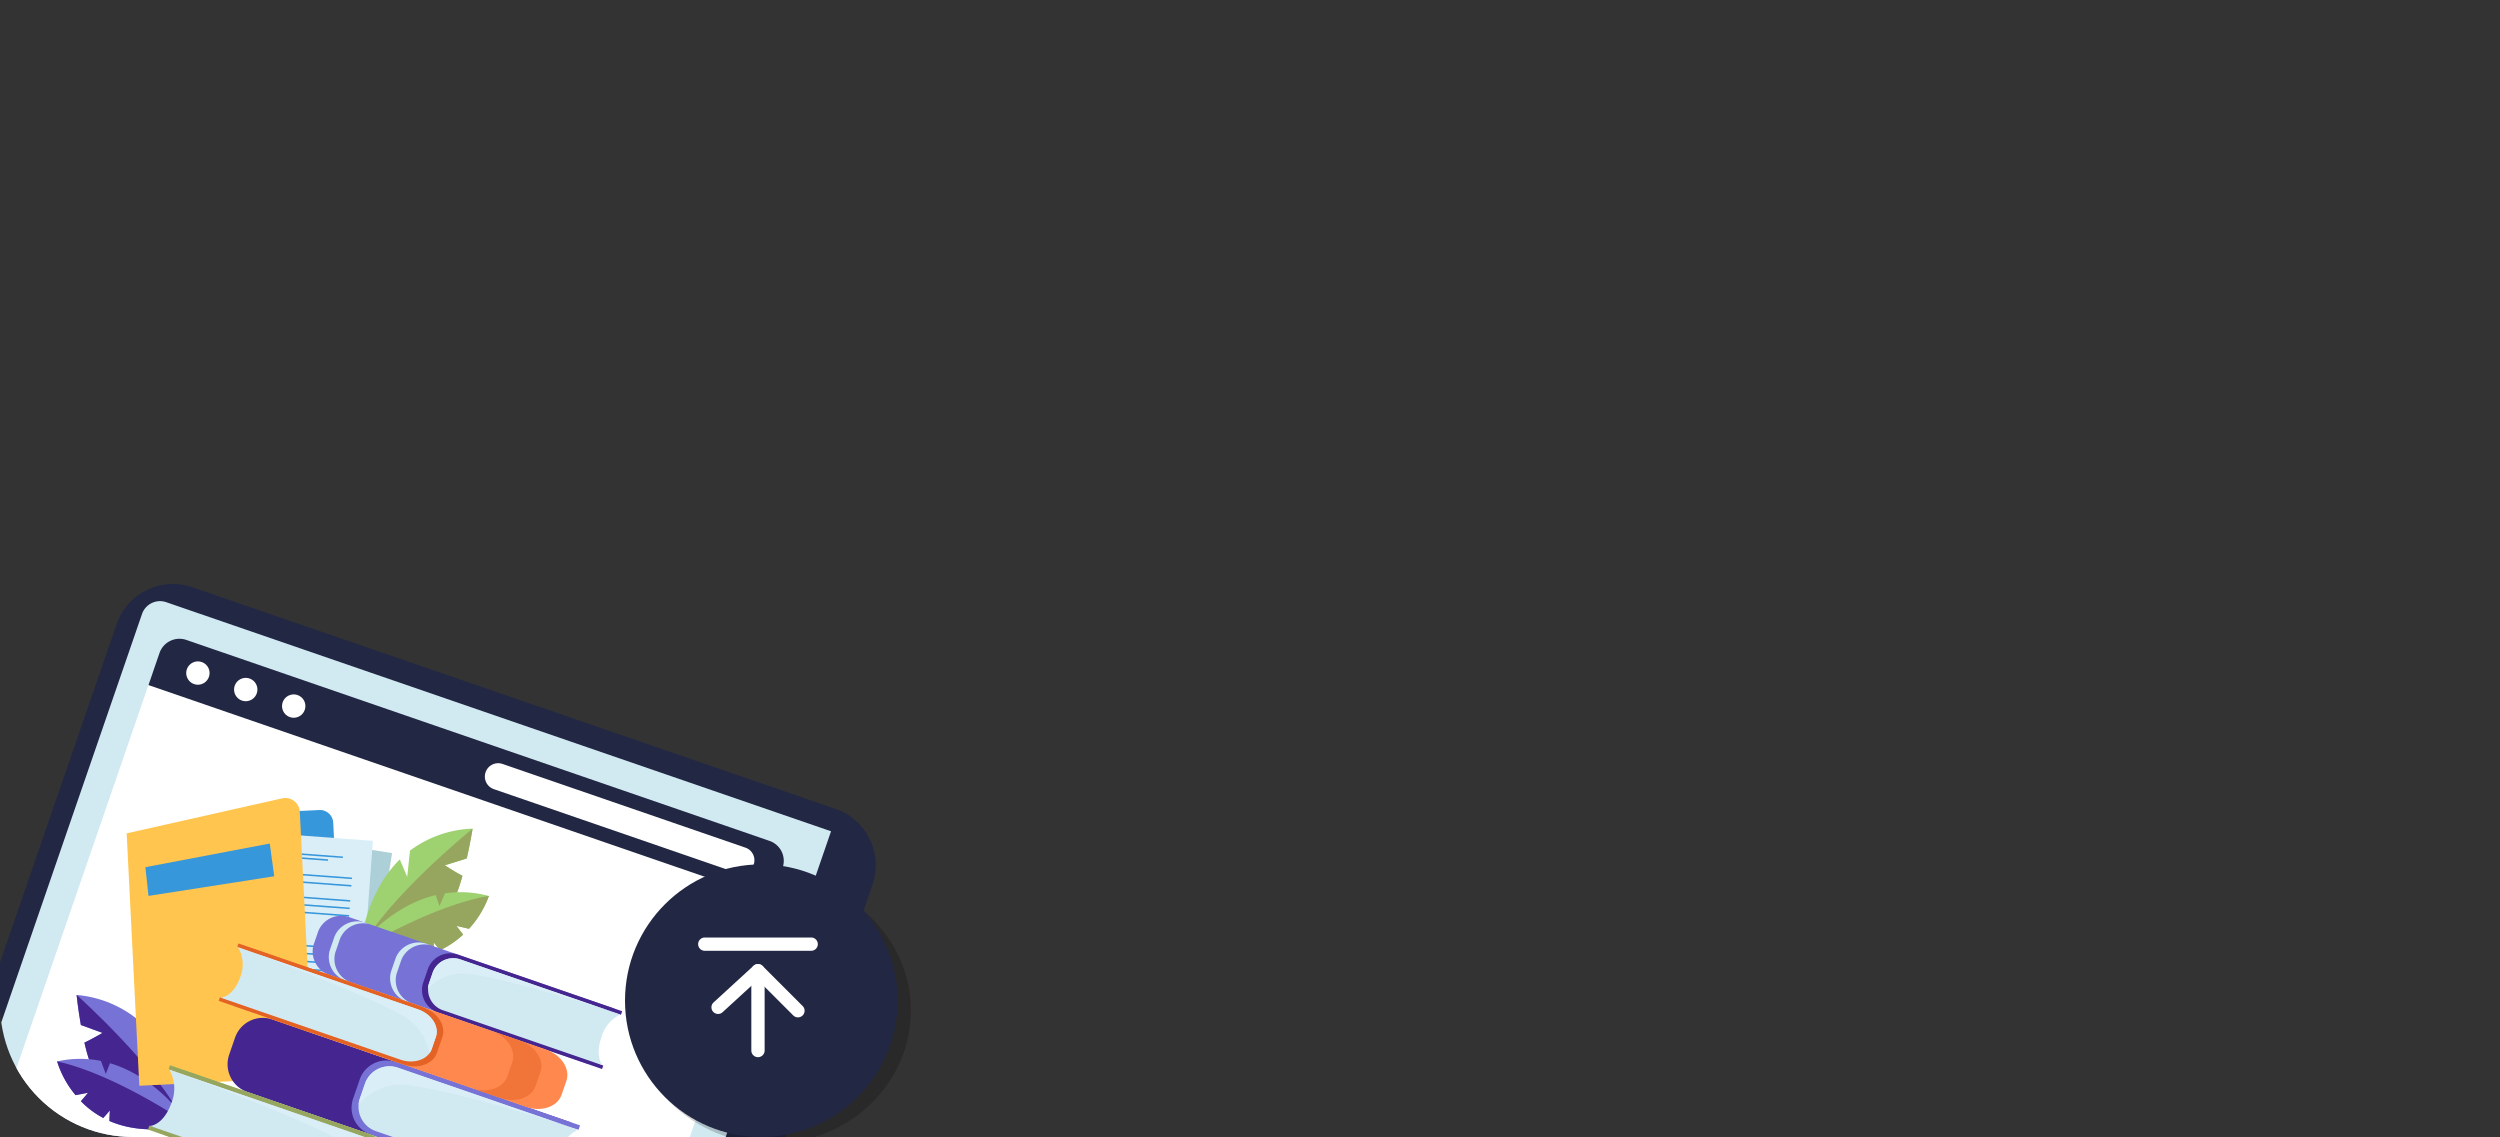 <svg height="171" viewBox="0 0 376 171" width="376" xmlns="http://www.w3.org/2000/svg" xmlns:xlink="http://www.w3.org/1999/xlink"><rect x="0" y="0" width="376" height="171" fill="#333333" stroke="none"/><clipPath id="a"><path d="m0 0h376a0 0 0 0 1 0 0v151a20 20 0 0 1 -20 20h-336a20 20 0 0 1 -20-20v-151a0 0 0 0 1 0 0z" transform="translate(4470 -747)"/></clipPath><g clip-path="url(#a)" transform="translate(-4470 747)"><g transform="matrix(.946 .326 -.326 .946 4490.457 -661.6)"><path d="m111.206 87.86h-102.237a8.959 8.959 0 0 1 -8.969-8.969v-69.922a8.959 8.959 0 0 1 8.969-8.969h102.237a8.959 8.959 0 0 1 8.969 8.969v69.922a8.971 8.971 0 0 1 -8.969 8.969z" fill="#222744"/><path d="m108.56 81.011h-105.7a2.865 2.865 0 0 1 -2.86-2.86v-75.291a2.865 2.865 0 0 1 2.86-2.86h105.7z" fill="#d1eaf2" transform="translate(3.113 3.405)"/><path d="m6.109 3.054a3.054 3.054 0 1 1 -3.054-3.054 3.047 3.047 0 0 1 3.054 3.054z" fill="#daeef7" opacity=".3" transform="translate(112.976 40.875)"/><path d="m0 0h99.066v68.871h-99.066z" fill="#fff" transform="translate(7.51 14.163)"/><g transform="translate(12.471 63.114)"><path d="m5.545 4.629-3.463-.058c-1.207-2.179-2.082-4.071-2.082-4.071a16.821 16.821 0 0 1 9.961.525l1.518 3.677.331-2.84c6.809 3.677 9.63 11.459 9.63 11.459s-12.04-1.279-14.592-2.466c-.992-.467-2.237-2.1-3.385-3.969.895-.876 2.082-2.257 2.082-2.257z" fill="#7772d6"/><path d="m0 0s15.467 6.5 21.42 12.84c0 0-12.043-1.284-14.591-2.471-.992-.469-2.238-2.101-3.385-3.969.914-.875 2.1-2.276 2.1-2.276l-3.462-.058c-1.207-2.179-2.082-4.066-2.082-4.066z" fill="#45258f" transform="translate(0 .485)"/><path d="m0 2.352a15.97 15.97 0 0 1 6.206-2.218c.6.739 1.323 1.615 1.323 1.615l.078-1.732c7.8-.35 14.261 4.864 14.261 4.864-4.514 2.84-8.368 3.638-11.518 3.385-.195-.6-.447-1.517-.447-1.517l-.565 1.381a13.468 13.468 0 0 1 -4.007-1.284c.292-.72.6-1.556.6-1.556l-1.651.953a14.732 14.732 0 0 1 -4.28-3.891z" fill="#7772d6" transform="translate(.486 8.542)"/><path d="m10.35 6.088c-.194-.603-.45-1.518-.45-1.518l-.564 1.4a13.47 13.47 0 0 1 -4.005-1.283c.292-.72.6-1.556.6-1.556l-1.651.953a14.73 14.73 0 0 1 -4.28-3.891c9.086-1.05 21.887 2.529 21.887 2.529-4.514 2.841-8.366 3.619-11.537 3.366z" fill="#45258f" transform="translate(.486 10.701)"/></g><g transform="translate(11.673 25.281)"><path d="m26.984 36.545-12.062 4.844-14.922-37.159 10.195-4.086a2 2 0 0 1 2.605 1.109z" fill="#3797db" transform="translate(16.031 .022)"/><path d="m0 0h23.443v32.957h-23.443z" fill="#adcfd8" transform="matrix(.985 -.175 .175 .985 15.592 6.821)"/><g fill="#55769f"><path d="m0 0h10.467v.233h-10.467z" transform="matrix(.985 -.175 .175 .985 22.552 8.917)"/><path d="m0 0h14.864v.233h-14.864z" transform="matrix(.985 -.175 .175 .985 20.271 8.72)"/><path d="m0 0h18.035v.233h-18.035z" transform="matrix(.985 -.175 .175 .985 19.245 12.012)"/><path d="m0 0h18.035v.233h-18.035z" transform="matrix(.985 -.175 .175 .985 19.439 13.121)"/><path d="m0 0h18.035v.233h-18.035z" transform="matrix(.985 -.175 .175 .985 19.846 15.337)"/><path d="m0 0h18.035v.233h-18.035z" transform="matrix(.985 -.175 .175 .985 20.043 16.465)"/><path d="m0 0h18.035v.233h-18.035z" transform="matrix(.985 -.175 .175 .985 20.237 17.575)"/><path d="m0 0h18.035v.233h-18.035z" transform="matrix(.985 -.175 .175 .985 21.103 22.458)"/><path d="m0 0h18.035v.233h-18.035z" transform="matrix(.985 -.175 .175 .985 21.308 23.625)"/><path d="m0 0h18.035v.233h-18.035z" transform="matrix(.985 -.175 .175 .985 21.521 24.771)"/><path d="m0 0h18.035v.233h-18.035z" transform="matrix(.985 -.175 .175 .985 21.714 25.921)"/><path d="m0 0h18.035v.233h-18.035z" transform="matrix(.985 -.175 .175 .985 21.931 27.087)"/><path d="m0 0h18.035v.233h-18.035z" transform="matrix(.985 -.175 .175 .985 22.124 28.236)"/><path d="m0 0h18.035v.233h-18.035z" transform="matrix(.985 -.175 .175 .985 22.337 29.383)"/></g><path d="m0 0h23.443v32.957h-23.443z" fill="#daeef7" transform="matrix(.967 -.255 .255 .967 12.69 7.895)"/><path d="m0 0h10.467v.233h-10.467z" fill="#3797db" transform="matrix(.967 -.255 .255 .967 19.771 9.405)"/><path d="m0 0h14.864v.233h-14.864z" fill="#3797db" transform="matrix(.967 -.255 .255 .967 17.492 9.401)"/><path d="m0 0h18.035v.233h-18.035z" fill="#3797db" transform="matrix(.967 -.255 .255 .967 16.745 12.76)"/><path d="m0 0h18.035v.233h-18.035z" fill="#3797db" transform="matrix(.967 -.255 .255 .967 17.036 13.848)"/><path d="m0 0h18.035v.233h-18.035z" fill="#3797db" transform="matrix(.967 -.255 .255 .967 17.604 16.049)"/><path d="m0 0h18.035v.233h-18.035z" fill="#3797db" transform="matrix(.967 -.255 .255 .967 17.894 17.138)"/><path d="m0 0h18.035v.233h-18.035z" fill="#3797db" transform="matrix(.967 -.255 .255 .967 18.185 18.226)"/><path d="m0 0h18.035v.233h-18.035z" fill="#3797db" transform="matrix(.967 -.255 .255 .967 19.449 23.032)"/><path d="m0 0h18.035v.233h-18.035z" fill="#3797db" transform="matrix(.967 -.255 .255 .967 19.74 24.162)"/><path d="m0 0h18.035v.233h-18.035z" fill="#3797db" transform="matrix(.967 -.255 .255 .967 20.055 25.306)"/><path d="m0 0h18.035v.233h-18.035z" fill="#3797db" transform="matrix(.967 -.255 .255 .967 20.345 26.437)"/><path d="m0 0h18.035v.233h-18.035z" fill="#55769f" transform="matrix(.967 -.255 .255 .967 20.636 27.567)"/><path d="m0 0h18.035v.233h-18.035z" fill="#55769f" transform="matrix(.967 -.255 .255 .967 20.945 28.693)"/><path d="m0 0h18.035v.233h-18.035z" fill="#55769f" transform="matrix(.967 -.255 .255 .967 21.241 29.842)"/><path d="m38.443 38.415-24.28 9.747-14.163-35.252 20.389-12.588a2.173 2.173 0 0 1 3.152 1.031z" fill="#ffc54e"/></g><path d="m8.629 6.576 2.782-2.043c-.272-2.471-.642-4.533-.642-4.533a16.659 16.659 0 0 0 -7.821 6.187l.895 3.872-1.907-2.121c-3.443 6.926-1.245 14.922-1.245 14.922s9.086-8 10.486-10.447c.545-.934.6-3.016.467-5.195-1.244-.195-3.015-.642-3.015-.642z" fill="#9ed16f" transform="translate(49.834 20.584)"/><path d="m10.078 0s-8.872 14.241-10.078 22.84c0 0 9.086-8 10.486-10.447.545-.934.6-3.016.467-5.195-1.265-.175-3.035-.642-3.035-.642l2.782-2.042c-.253-2.471-.622-4.514-.622-4.514z" fill="#96a65f" transform="translate(50.525 20.584)"/><path d="m16.42 0a16.092 16.092 0 0 0 -6.362 1.77c-.058.954-.158 2.082-.158 2.082l-1.067-1.381c-6.576 4.202-8.833 12.198-8.833 12.198 5.331-.292 8.93-1.868 11.362-3.891-.195-.6-.506-1.5-.506-1.5l1.265.817a13.624 13.624 0 0 0 2.529-3.363c-.661-.428-1.381-.914-1.381-.914l1.926-.195a14.567 14.567 0 0 0 1.225-5.623z" fill="#9ed16f" transform="translate(49.786 29.358)"/><path d="m11.342 10.817c-.195-.6-.506-1.5-.506-1.5l1.265.817a13.623 13.623 0 0 0 2.529-3.364c-.661-.428-1.381-.914-1.381-.914l1.926-.195a14.752 14.752 0 0 0 1.225-5.661c-8.034 4.4-16.4 14.689-16.4 14.689 5.311-.273 8.91-1.849 11.342-3.872z" fill="#96a65f" transform="translate(49.825 29.339)"/><g transform="translate(43.696 39.203)"><path d="m44.825.292h1.654a1.643 1.643 0 0 0 -.973-.292h-41.576a3.719 3.719 0 0 0 -3.93 3.483v2.217a3.732 3.732 0 0 0 3.93 3.483l41.109-.02z" fill="#7772d6"/><path d="m.895 5.7v-2.217a3.732 3.732 0 0 1 3.93-3.483h-.895a3.719 3.719 0 0 0 -3.93 3.483v2.217a3.732 3.732 0 0 0 3.93 3.483h.875a3.726 3.726 0 0 1 -3.91-3.483z" fill="#d1eaf2" transform="translate(2.568)"/><path d="m.895 5.7v-2.218a3.732 3.732 0 0 1 3.93-3.482h-.895a3.719 3.719 0 0 0 -3.93 3.482v2.218a3.732 3.732 0 0 0 3.93 3.483h.875a3.713 3.713 0 0 1 -3.91-3.483z" fill="#d1eaf2" transform="translate(12.315)"/><path d="m3.774 0a3.581 3.581 0 0 0 -3.774 3.346v2.51a3.581 3.581 0 0 0 3.774 3.344h25.876v-.562h-.1l-6.576-.545-1.323-4.63s2.571-2.549 2.749-2.626c.175-.058 5.175-.272 5.175-.272h.1v-.565z" fill="#45258f" transform="translate(17.432)"/><path d="m27.14 4.008a5.317 5.317 0 0 1 1.576-4.008h-25.253a3.293 3.293 0 0 0 -3.463 3.074v1.926a3.293 3.293 0 0 0 3.463 3.074h25.253c0-.02-1.576-.662-1.576-4.066z" fill="#d1eaf2" transform="translate(18.288 .564)"/><path d="m0 3.074v1.926a3.079 3.079 0 0 0 .1.739 7.278 7.278 0 0 1 5.584-4.2c7.254-1.344 23.016-1.539 23.016-1.539h-25.237a3.293 3.293 0 0 0 -3.463 3.074z" fill="#daeef7" transform="translate(18.288 .564)"/></g><path d="m50.759.37h1.887a1.852 1.852 0 0 0 -1.109-.37h-47.082a4.414 4.414 0 0 0 -4.455 4.377v2.782a4.426 4.426 0 0 0 4.455 4.377l46.537-.019z" fill="#45258f" transform="translate(37.081 57.509)"/><path d="m4.261.039a4.218 4.218 0 0 0 -4.261 4.183v3.132a4.218 4.218 0 0 0 4.261 4.183h29.3v-.72h-.117l-7.451-.7-1.5-5.8s2.9-3.191 3.093-3.288c.196-.076 5.857-.329 5.857-.329h.117v-.7h-29.299z" fill="#7772d6" transform="translate(56.847 57.49)"/><path d="m30.7 5.019a6.966 6.966 0 0 1 1.79-5.019h-28.579a3.87 3.87 0 0 0 -3.911 3.833v2.412a3.87 3.87 0 0 0 3.91 3.833h28.58s-1.79-.798-1.79-5.059z" fill="#d1eaf2" transform="translate(57.801 58.229)"/><path d="m0 3.852v2.413a3.571 3.571 0 0 0 .117.914 8.372 8.372 0 0 1 6.323-5.253c8.21-1.673 26.05-1.926 26.05-1.926h-28.579a3.9 3.9 0 0 0 -3.911 3.852z" fill="#daeef7" transform="translate(57.801 58.21)"/><g transform="translate(32.957 48.366)"><path d="m1.887.292h-1.887a2.292 2.292 0 0 1 1.109-.292h47.081c2.471 0 4.455 1.556 4.455 3.463v2.2c0 1.907-2 3.463-4.455 3.463l-46.556-.021z" fill="#ff884e" transform="translate(.681 .019)"/><path d="m29.3.019c2.354 0 4.261 1.479 4.261 3.307v2.49c0 1.829-1.907 3.307-4.261 3.307h-29.3v-.563h.117l7.451-.545 1.5-4.591s-2.901-2.529-3.095-2.607c-.195-.058-5.856-.272-5.856-.272h-.117v-.545h29.3z" fill="#e46324"/><path d="m1.79 3.988a5.062 5.062 0 0 0 -1.79-3.988h28.6c2.16 0 3.91 1.362 3.91 3.054v1.907c0 1.673-1.751 3.054-3.91 3.054h-28.6s1.79-.641 1.79-4.027z" fill="#d1eaf2" transform="translate(.117 .564)"/><path d="m32.51 3.035v1.907a2.352 2.352 0 0 1 -.117.739 8.129 8.129 0 0 0 -6.323-4.163c-8.21-1.323-26.07-1.518-26.07-1.518h28.6c2.159-.019 3.91 1.362 3.91 3.035z" fill="#daeef7" transform="translate(.117 .583)"/><path d="m4.455 5.661v-2.2c0-1.905-2.004-3.461-4.455-3.461h4.475c2.47 0 4.455 1.556 4.455 3.463v2.2c0 1.907-2 3.463-4.455 3.463h-4.417c2.432-.026 4.397-1.558 4.397-3.465z" fill="#e46324" opacity=".5" transform="translate(40.272 .019)"/></g><path d="m2.023.331h-2.023a2.192 2.192 0 0 1 1.206-.331h50.739c2.646 0 4.805 1.731 4.805 3.872v2.451c0 2.14-2.16 3.872-4.805 3.872l-50.175-.02z" fill="#9ed16f" transform="translate(29.961 69.047)"/><path d="m31.615.039c2.549 0 4.591 1.654 4.591 3.7v2.779c0 2.043-2.062 3.7-4.591 3.7h-31.596v-.627h.137l8.035-.623 1.614-5.135s-3.132-2.841-3.346-2.919-6.323-.291-6.323-.291h-.136v-.623h31.615z" fill="#96a65f" transform="translate(29.183 69.027)"/><path d="m1.926 4.455a5.729 5.729 0 0 0 -1.926-4.455h30.817c2.335 0 4.222 1.517 4.222 3.4v2.14c0 1.887-1.887 3.4-4.222 3.4h-30.817s1.926-.71 1.926-4.485z" fill="#d1eaf2" transform="translate(29.319 69.689)"/><path d="m35.039 3.385v2.14a2.86 2.86 0 0 1 -.117.817 8.716 8.716 0 0 0 -6.829-4.65c-8.852-1.478-28.093-1.692-28.093-1.692h30.817c2.335-.019 4.222 1.5 4.222 3.385z" fill="#daeef7" transform="translate(29.319 69.708)"/><g transform="translate(71.026 60.237)"><path d="m0 0h21.381v1.187h-21.381z" fill="#d1eaf2" transform="matrix(-1 0 0 -1 29.075 17.081)"/><path d="m21.027.828.331 1.5a1.075 1.075 0 0 1 -.817 1.265l-19.085 4.025a1.081 1.081 0 0 1 -1.265-.856l-.175-.973a1.044 1.044 0 0 1 .545-1.109l5.719-3.113a.907.907 0 0 1 .389-.117l13.094-1.42.1-.019a1.037 1.037 0 0 1 1.164.817z" fill="#d1eaf2" transform="translate(7.44 5.9)"/><path d="m8.152 1.945a3.815 3.815 0 0 0 -.74 5.255l-.112.835-3.5.233-3.216-.661-.584-5.331 7.685-2.276z" fill="#3b77be" transform="translate(1.016 9.218)"/><path d="m1.09 2.587h28.521a1.088 1.088 0 0 0 1.089-1.087v-.411a1.088 1.088 0 0 0 -1.089-1.089h-28.521a1.088 1.088 0 0 0 -1.09 1.089v.411a1.088 1.088 0 0 0 1.09 1.087z" fill="#3797db" transform="translate(.666 16.436)"/><path d="m30.685 6.378-21.828 5.155a.966.966 0 0 1 -.525-.019 6.8 6.8 0 0 0 -6.226 1.226 1.033 1.033 0 0 1 -1.673-.506l-.39-1.382a1.035 1.035 0 0 1 .448-1.167c3.171-1.985 17.043-10.292 26.167-9.65a2.66 2.66 0 0 1 2.082 1.284l2.374 4.027a.691.691 0 0 1 -.429 1.032z" fill="#3797db"/><path d="m0 1.3a1.3 1.3 0 1 0 1.3-1.3 1.3 1.3 0 0 0 -1.3 1.3z" fill="#62bdf3" transform="translate(3.662 13.031)"/></g><path d="m0 9.455 16.517-9.455 2.237 4.436-16.906 8.949z" fill="#3797db" transform="translate(15.992 32.627)"/><path d="m2.179 2.549h-1.809a.369.369 0 0 1 -.37-.37v-1.809a.369.369 0 0 1 .37-.37h1.809a.369.369 0 0 1 .37.37v1.809a.382.382 0 0 1 -.37.37zm-1.829-2.449a.278.278 0 0 0 -.272.27v1.809a.278.278 0 0 0 .272.272h1.809a.278.278 0 0 0 .272-.272v-1.809a.278.278 0 0 0 -.272-.27z" fill="#daeef7" transform="translate(114.766 42.646)"/><path d="m99.066 8.268v-5.1a3.172 3.172 0 0 0 -3.171-3.168h-92.724a3.172 3.172 0 0 0 -3.171 3.171v5.1z" fill="#222744" transform="translate(7.51 7.782)"/><g fill="#fff"><path d="m40.622 4.008h-38.622a2 2 0 0 1 -2-2.008 2 2 0 0 1 2-2h38.622a2 2 0 0 1 2 2 2 2 0 0 1 -2 2.008z" transform="translate(59.688 9.922)"/><path d="m3.5 1.751a1.751 1.751 0 1 1 -1.749-1.751 1.744 1.744 0 0 1 1.749 1.751z" transform="translate(12.198 10.175)"/><path d="m3.5 1.751a1.751 1.751 0 1 1 -1.749-1.751 1.744 1.744 0 0 1 1.749 1.751z" transform="translate(19.805 10.175)"/><path d="m3.5 1.751a1.751 1.751 0 1 1 -1.749-1.751 1.744 1.744 0 0 1 1.749 1.751z" transform="translate(27.432 10.175)"/></g></g><ellipse cx="21" cy="20" opacity=".19" rx="21" ry="20" transform="translate(4565 -615)"/><circle cx="20.5" cy="20.5" fill="#222744" r="20.5" transform="translate(4564 -617)"/><g fill="#fff"><path d="m2 1a1 1 0 1 0 -2 0v12a1 1 0 0 0 2 0z" transform="matrix(-1 0 0 -1 4585 -588)"/><path d="m17 0h-16a1 1 0 1 0 0 2h16a1 1 0 0 0 0-2z" transform="matrix(-1 0 0 -1 4593 -604)"/><path d="m1.707.293a1 1 0 1 0 -1.414 1.414l6 6a1 1 0 0 0 1.383.03l6-5.5a1 1 0 0 0 -1.352-1.474l-5.294 4.853z" transform="matrix(-1 0 0 -1 4591 -594)"/></g></g></svg>